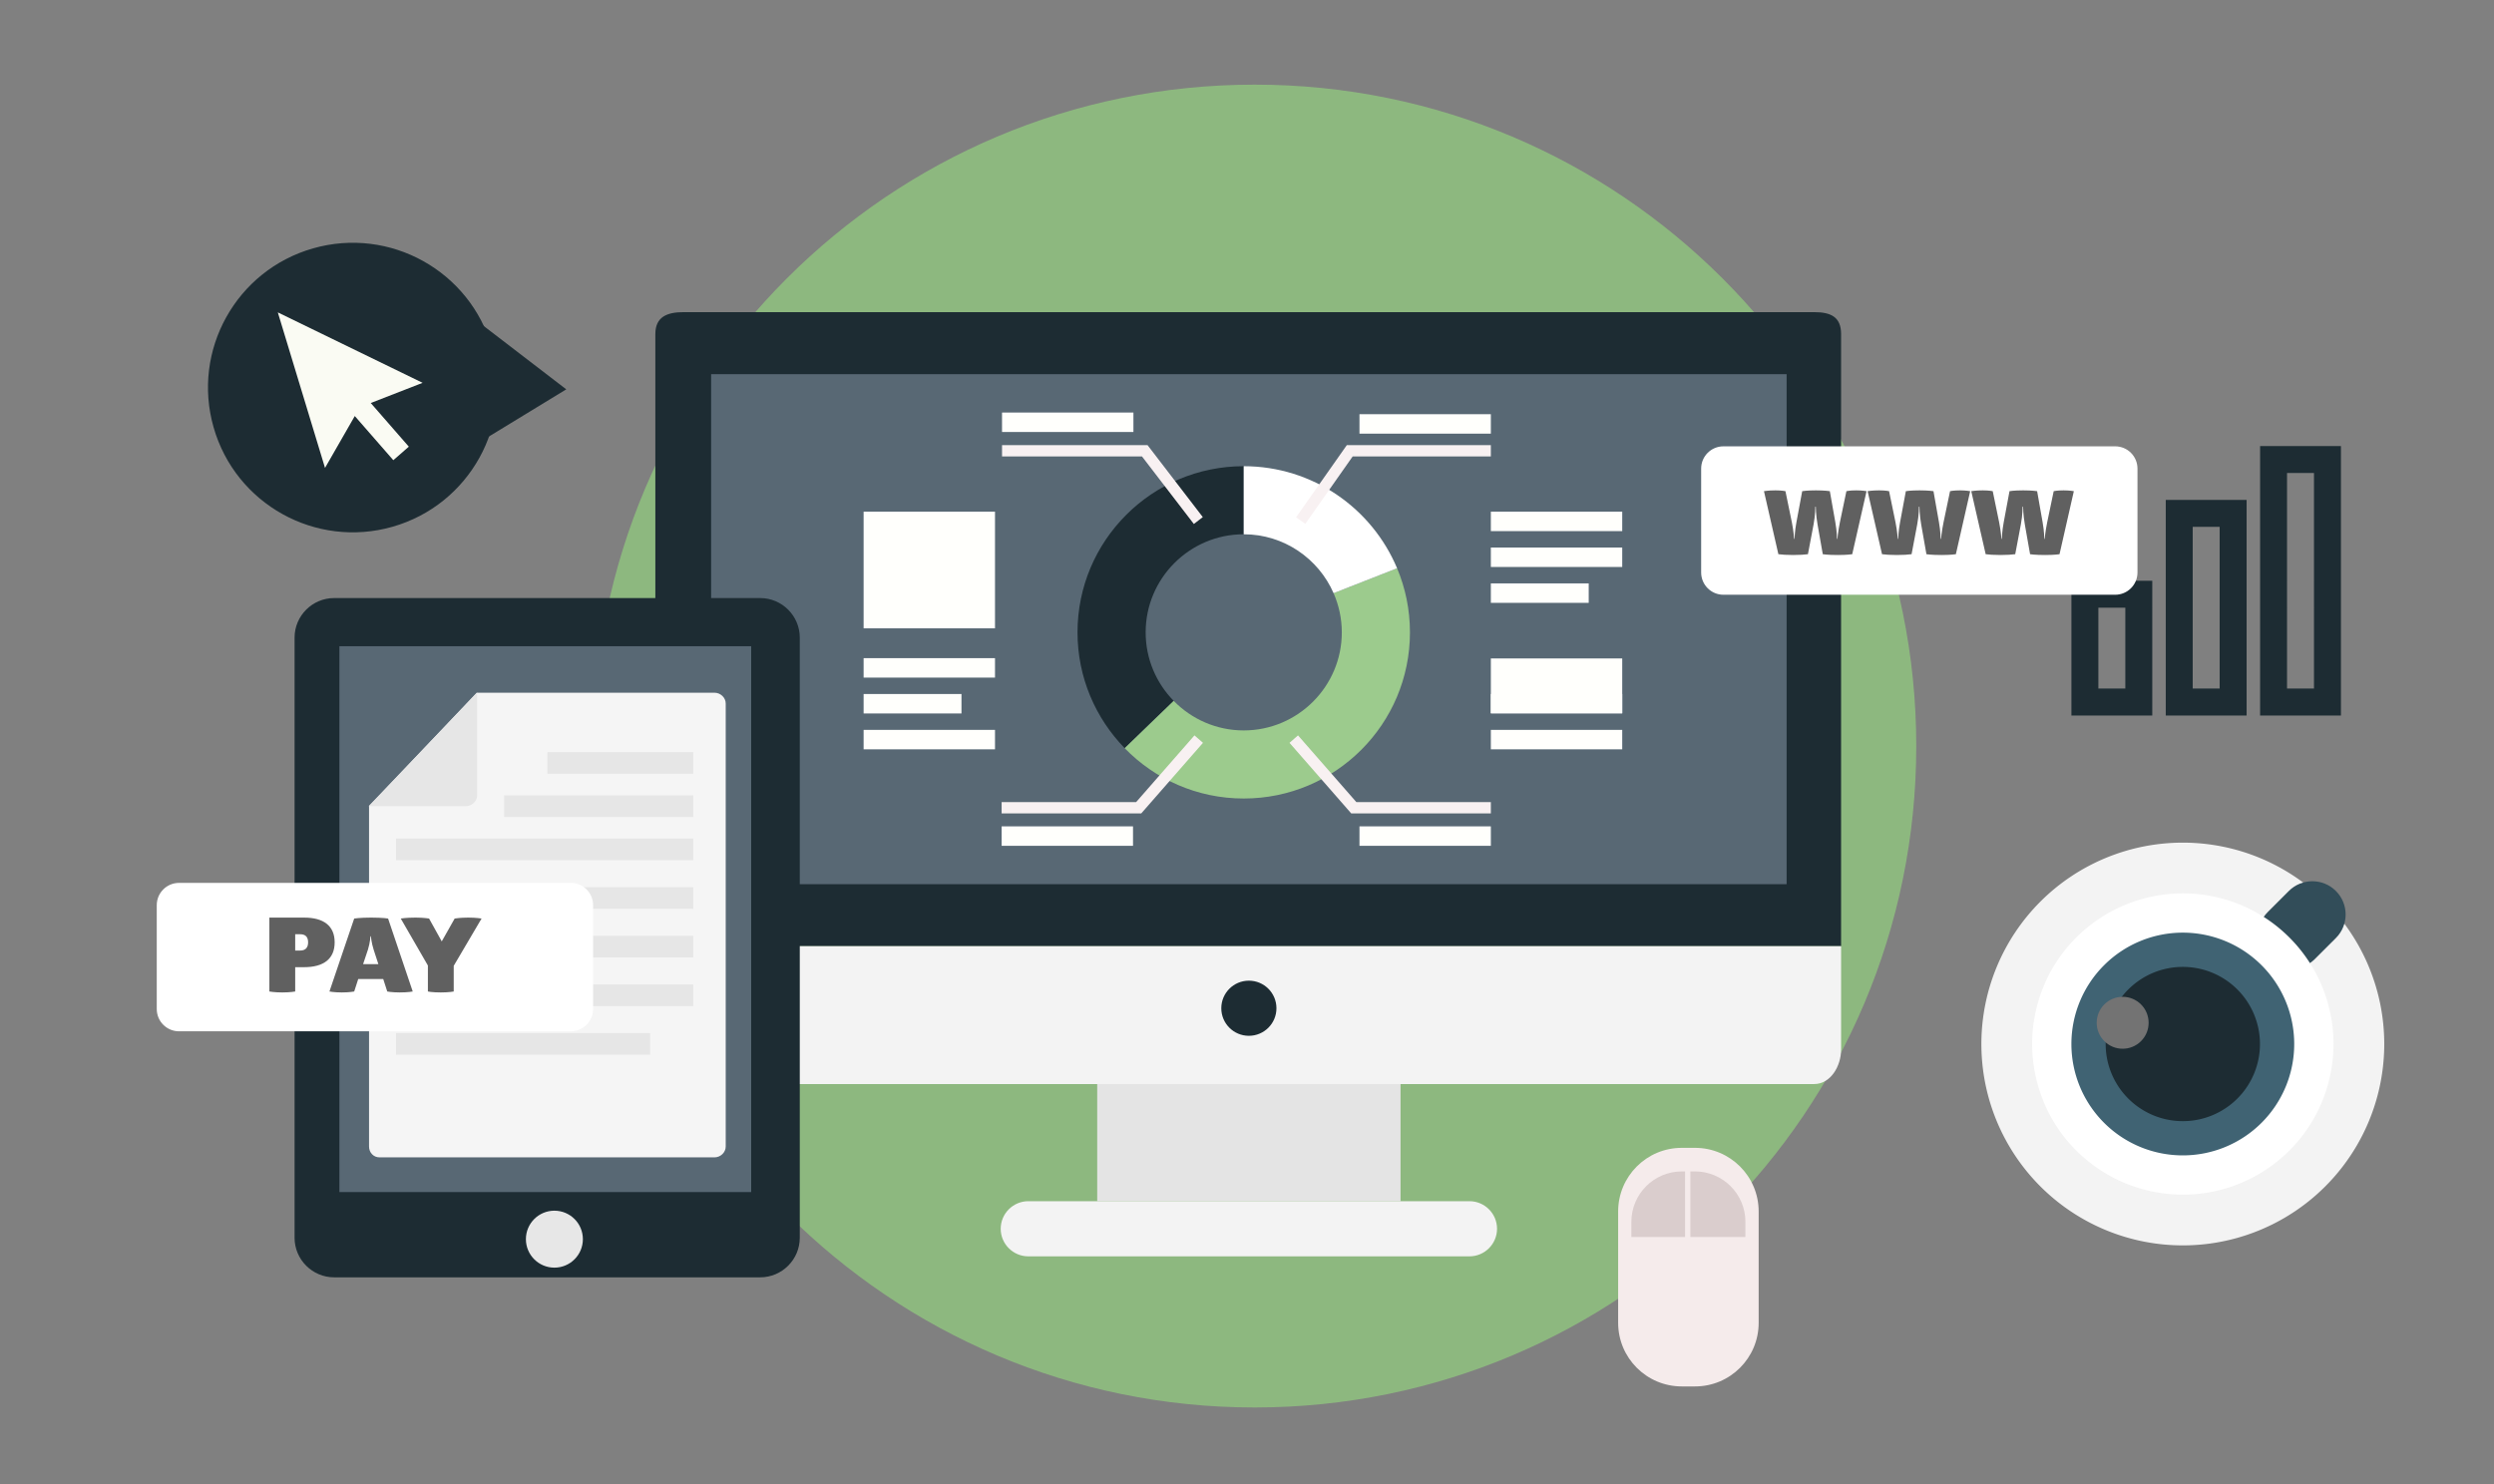 <?xml version="1.0" encoding="utf-8"?>
<svg id="master-artboard" viewBox="0 0 335.986 200" version="1.1" xmlns="http://www.w3.org/2000/svg" x="0px" y="0px" width="335.986px" height="200px" enable-background="new 0 0 335.986 235.19"><rect x="0" y="0" width="335.986" height="200" fill="#808080" stroke="none"/><rect id="ee-background" x="0" y="0" width="335.986" height="200" style="fill: white; fill-opacity: 0; pointer-events: none;"/>

<path fill="#8DB87F" d="M258.154,100.537c0,49.229-39.906,89.129-89.129,89.129c-49.219,0-89.126-39.9-89.126-89.129&#10;&#9;&#9;c0-49.229,39.907-89.13,89.126-89.13C218.248,11.407,258.154,51.308,258.154,100.537z" transform="matrix(1, 0, 0, 1, 0, -7.105427357601002e-15)"/>



<path d="M 321.201 140.688 A 27.137 27.137 0 0 1 294.064 167.825 A 27.137 27.137 0 0 1 266.927 140.688 A 27.137 27.137 0 0 1 294.064 113.551 A 27.137 27.137 0 0 1 321.201 140.688 Z" fill="#F3F3F3" transform="matrix(1, 0, 0, 1, 0, -7.105427357601002e-15)"/>
<path fill="#324D59" d="M314.686,120.066c1.75,1.748,1.752,4.588,0,6.34l-2.842,2.838c-1.75,1.752-4.588,1.752-6.338,0l0,0&#10;&#9;&#9;c-1.75-1.748-1.75-4.586,0-6.338l2.84-2.84C310.098,118.315,312.936,118.315,314.686,120.066L314.686,120.066z" transform="matrix(1, 0, 0, 1, 0, -7.105427357601002e-15)"/>
<path d="M 314.366 140.688 A 20.302 20.302 0 0 1 294.064 160.99 A 20.302 20.302 0 0 1 273.762 140.688 A 20.302 20.302 0 0 1 294.064 120.386 A 20.302 20.302 0 0 1 314.366 140.688 Z" fill="#FFFFFF" transform="matrix(1, 0, 0, 1, 0, -7.105427357601002e-15)"/>
<path d="M 309.071 140.688 A 15.008 15.008 0 0 1 294.063 155.696 A 15.008 15.008 0 0 1 279.055 140.688 A 15.008 15.008 0 0 1 294.063 125.68 A 15.008 15.008 0 0 1 309.071 140.688 Z" fill="#406373" transform="matrix(1, 0, 0, 1, 0, -7.105427357601002e-15)"/>
<path d="M 304.458 140.689 A 10.394 10.394 0 0 1 294.064 151.083 A 10.394 10.394 0 0 1 283.67 140.689 A 10.394 10.394 0 0 1 294.064 130.295 A 10.394 10.394 0 0 1 304.458 140.689 Z" fill="#1D2C33" transform="matrix(1, 0, 0, 1, 0, -7.105427357601002e-15)"/>
<path fill="#737373" d="M288.434,135.352c1.365,1.367,1.367,3.584,0,4.949s-3.582,1.365-4.949-0.002&#10;&#9;&#9;c-1.365-1.363-1.365-3.58,0-4.947C284.852,133.986,287.066,133.986,288.434,135.352z" transform="matrix(1, 0, 0, 1, 0, -7.105427357601002e-15)"/>





<path fill="#1D2C33" d="M36.61,23.727c10.359-2.955,21.154,3.047,24.107,13.408c2.955,10.359-3.045,21.153-13.404,24.108&#10;&#9;&#9;s-21.156-3.047-24.107-13.406C20.247,37.476,26.252,26.682,36.61,23.727z" transform="matrix(1, 0, 0, 1, 5.566, 9.741)"/>
<path d="M 55.938 51.164 L 68.631 43.422 L 56.999 34.492" fill="#1D2C33" transform="matrix(1, 0, 0, 1, 7.654, 9.045)"/>

<g transform="matrix(1, 0, 0, 1, 0, -7.105427357601002e-15)">
		<path d="M 147.814 145.154 H 188.678 V 161.869 H 147.814 V 145.154 Z" fill="#E4E4E4"/>
	</g><path fill="#1D2C33" d="M88.287,127.508V45.016c0-2.323,1.583-2.952,3.8-2.952h152.317c2.219,0,3.623,0.629,3.623,2.952v82.492&#10;&#9;&#9;&#9;H88.287z" transform="matrix(1, 0, 0, 1, 0, -1.4210854715202004e-14)"/><path fill="#F3F3F3" d="M88.287,127.508v13.934c0,2.215,1.583,4.641,3.8,4.641h152.317c2.219,0,3.623-2.426,3.623-4.641v-13.934&#10;&#9;&#9;&#9;H88.287z" transform="matrix(1, 0, 0, 1, 0, -1.4210854715202004e-14)"/><path d="M 95.801 50.421 H 240.688 V 119.149 H 95.801 V 50.421 Z" fill="#586874" transform="matrix(1, 0, 0, 1, 0, -1.4210854715202004e-14)"/><path fill="#F3F3F3" d="M201.678,165.586c0-2.045-1.668-3.717-3.713-3.717h-59.438c-2.046,0-3.715,1.672-3.715,3.717l0,0&#10;&#9;&#9;&#9;c0,2.043,1.668,3.715,3.715,3.715h59.438C200.01,169.301,201.678,167.629,201.678,165.586L201.678,165.586z" transform="matrix(1, 0, 0, 1, 0, -1.4210854715202004e-14)"/><path fill="#1D2C33" d="M171.959,135.867c0,2.051-1.66,3.715-3.716,3.715c-2.05,0-3.713-1.664-3.713-3.715&#10;&#9;&#9;&#9;c0-2.053,1.663-3.715,3.713-3.715C170.299,132.152,171.959,133.814,171.959,135.867z" transform="matrix(1, 0, 0, 1, 0, -1.4210854715202004e-14)"/>
<path fill="#1D2C33" d="M107.745,166.797c0,2.936-2.4,5.332-5.332,5.332h-57.4c-2.932,0-5.329-2.396-5.329-5.332V85.922&#10;&#9;&#9;c0-2.934,2.397-5.33,5.329-5.33h57.4c2.932,0,5.332,2.396,5.332,5.33V166.797z" transform="matrix(1, 0, 0, 1, 0, -7.105427357601002e-15)"/>
<path d="M 45.725 87.082 H 101.197 V 160.639 H 45.725 V 87.082 Z" fill="#586874" transform="matrix(1, 0, 0, 1, 0, -7.105427357601002e-15)"/>
<path fill="#E7E7E7" d="M78.524,166.986c0,2.117-1.715,3.838-3.838,3.838c-2.118,0-3.838-1.721-3.838-3.838&#10;&#9;&#9;c0-2.119,1.72-3.838,3.838-3.838C76.809,163.148,78.524,164.867,78.524,166.986z" transform="matrix(1, 0, 0, 1, 0, -7.105427357601002e-15)"/>
<g transform="matrix(1, 0, 0, 1, 0, -7.105427357601002e-15)">
		<path fill="#1D2C33" d="M154.34,85.214c0-7.287,5.929-13.217,13.211-13.217v-9.174c-12.363,0-22.391,10.027-22.391,22.391&#10;&#9;&#9;&#9;c0,6.074,2.43,11.572,6.355,15.608l6.6-6.376C155.78,92.063,154.34,88.802,154.34,85.214z"/>
	</g><path fill="#9CCB8D" d="M179.658,79.935c0.707,1.623,1.107,3.402,1.107,5.279c0,7.285-5.928,13.216-13.215,13.216&#10;&#9;&#9;&#9;c-3.692,0-7.037-1.529-9.435-3.983l-6.6,6.376c4.067,4.182,9.741,6.782,16.035,6.782c12.367,0,22.395-10.021,22.395-22.391&#10;&#9;&#9;&#9;c0-3.062-0.617-5.982-1.732-8.638L179.658,79.935z" transform="matrix(1, 0, 0, 1, 0, -1.4210854715202004e-14)"/><path fill="#FFFFFF" d="M179.658,79.935l8.555-3.358c-3.385-8.078-11.357-13.753-20.662-13.753v9.174&#10;&#9;&#9;&#9;C172.965,71.997,177.619,75.273,179.658,79.935z" transform="matrix(1, 0, 0, 1, 0, -1.4210854715202004e-14)"/>
<path d="M 160.831 70.61 L 153.845 61.508 L 134.992 61.508 L 134.992 59.986 L 154.595 59.986 L 162.038 69.683 Z" fill="#F8F1F2" transform="matrix(1, 0, 0, 1, 0, -7.105427357601002e-15)"/>
<path d="M 175.852 70.584 L 174.605 69.709 L 181.438 59.986 L 200.844 59.986 L 200.844 61.508 L 182.229 61.508 Z" fill="#F8F1F2" transform="matrix(1, 0, 0, 1, 0, -7.105427357601002e-15)"/>
<path d="M 200.844 109.613 L 182.035 109.613 L 173.72 100.101 L 174.866 99.099 L 182.727 108.09 L 200.844 108.09 Z" fill="#F8F1F2" transform="matrix(1, 0, 0, 1, 0, -7.105427357601002e-15)"/>
<path d="M 134.992 55.593 H 152.692 V 58.214 H 134.992 V 55.593 Z" fill="#FFFFFC" transform="matrix(1, 0, 0, 1, 0, -7.105427357601002e-15)"/>
<path d="M 116.344 88.69 H 134.044 V 91.311 H 116.344 V 88.69 Z" fill="#FFFFFC" transform="matrix(1, 0, 0, 1, 0, -7.105427357601002e-15)"/>
<path d="M 116.344 93.523 H 129.528 V 96.144 H 116.344 V 93.523 Z" fill="#FFFFFC" transform="matrix(1, 0, 0, 1, 0, -7.105427357601002e-15)"/>
<path d="M 116.344 98.356 H 134.044 V 100.977 H 116.344 V 98.356 Z" fill="#FFFFFC" transform="matrix(1, 0, 0, 1, 0, -7.105427357601002e-15)"/>
<path d="M 200.844 88.731 H 218.543 V 96.102 H 200.844 V 88.731 Z" fill="#FFFFFC" transform="matrix(1, 0, 0, 1, 0, -7.105427357601002e-15)"/>
<path d="M 200.844 93.523 H 218.543 V 96.144 H 200.844 V 93.523 Z" fill="#FFFFFC" transform="matrix(1, 0, 0, 1, 0, -7.105427357601002e-15)"/>
<path d="M 200.844 98.356 H 218.543 V 100.977 H 200.844 V 98.356 Z" fill="#FFFFFC" transform="matrix(1, 0, 0, 1, 0, -7.105427357601002e-15)"/>
<path d="M 200.844 68.95 H 218.543 V 71.571 H 200.844 V 68.95 Z" fill="#FFFFFC" transform="matrix(1, 0, 0, 1, 0, -7.105427357601002e-15)"/>
<path d="M 200.844 73.783 H 218.543 V 76.404 H 200.844 V 73.783 Z" fill="#FFFFFC" transform="matrix(1, 0, 0, 1, 0, -7.105427357601002e-15)"/>
<path d="M 200.844 78.616 H 214.028 V 81.237 H 200.844 V 78.616 Z" fill="#FFFFFC" transform="matrix(1, 0, 0, 1, 0, -7.105427357601002e-15)"/>
<path d="M 116.344 68.95 H 134.044 V 84.673 H 116.344 V 68.95 Z" fill="#FFFFFC" transform="matrix(1, 0, 0, 1, 0, -7.105427357601002e-15)"/>
<path d="M 183.145 55.816 H 200.844 V 58.437 H 183.145 V 55.816 Z" fill="#FFFFFC" transform="matrix(1, 0, 0, 1, 0, -7.105427357601002e-15)"/>
<path d="M 183.145 111.357 H 200.844 V 113.979 H 183.145 V 111.357 Z" fill="#FFFFFC" transform="matrix(1, 0, 0, 1, 0, -7.105427357601002e-15)"/>
<path d="M 153.747 109.613 L 134.938 109.613 L 134.938 108.09 L 153.056 108.09 L 160.916 99.099 L 162.062 100.101 Z" fill="#F8F1F2" transform="matrix(1, 0, 0, 1, 0, -7.105427357601002e-15)"/>
<path d="M 134.938 111.357 H 152.637 V 113.979 H 134.938 V 111.357 Z" fill="#FFFFFC" transform="matrix(1, 0, 0, 1, 0, -7.105427357601002e-15)"/>
<path fill="#F5EBEB" d="M264.059,200.871c0.002,4.734-3.838,8.574-8.57,8.574h-1.787c-4.732,0-8.572-3.836-8.572-8.572v-15.008&#10;&#9;&#9;c-0.002-4.732,3.836-8.572,8.57-8.572h1.787c4.732,0,8.572,3.838,8.572,8.57V200.871z" transform="matrix(1, 0, 0, 1, -27.136, -22.614)"/>
<path fill="#DACDCD" d="M254.148,187.918h-7.236v-2.053c0-3.74,3.045-6.785,6.787-6.785l0.445-0.002L254.148,187.918z" transform="matrix(1, 0, 0, 1, -27.136, -21.222)"/>
<path fill="#DACDCD" d="M262.271,187.918h-7.412v-8.84h0.623c3.744,0,6.789,3.045,6.791,6.785L262.271,187.918z" transform="matrix(1, 0, 0, 1, -27.136, -21.222)"/>


<path fill="#1D2C33" d="M279.057,96.42h10.893V78.264h-10.893V96.42z M282.688,81.894h3.631v10.894h-3.631V81.894z M291.766,96.42&#10;&#9;&#9;h10.893V67.37h-10.893V96.42z M295.396,71h3.631v21.787h-3.631V71z M304.475,96.42h10.893V60.107h-10.893V96.42z M311.736,92.787&#10;&#9;&#9;h-3.631V63.738h3.631V92.787z" transform="matrix(1, 0, 0, 1, 0, -7.105427357601002e-15)"/>

<path fill="#FFFFFF" d="M287.957,77.146c0,1.656-1.344,3-3,3h-52.781c-1.656,0-3-1.344-3-3v-14c0-1.656,1.344-3,3-3h52.781&#10;&#9;&#9;c1.656,0,3,1.344,3,3V77.146z" transform="matrix(1, 0, 0, 1, 0, -7.105427357601002e-15)"/>
<path fill="#606060" d="M244.855,70.677c-0.234-1.331-0.234-2.396-0.234-2.396h-0.069c0,0,0.015,1.089-0.233,2.396l-0.758,4.005&#10;&#9;&#9;c-0.414,0.061-1.144,0.109-1.984,0.109s-1.599-0.049-1.998-0.109l-1.942-8.494c0,0,0.619-0.108,1.543-0.108&#10;&#9;&#9;c0.868,0,1.351,0.108,1.351,0.108l0.867,4.211c0.234,1.162,0.304,2.215,0.304,2.215h0.055c0,0,0.027-1.041,0.248-2.202l0.785-4.224&#10;&#9;&#9;c0,0,0.606-0.108,1.847-0.108c1.199,0,1.874,0.108,1.874,0.108l0.744,4.211c0.221,1.234,0.221,2.215,0.221,2.215h0.055&#10;&#9;&#9;c0,0,0.083-0.98,0.331-2.202l0.882-4.224c0,0,0.454-0.108,1.336-0.108c0.813,0,1.378,0.108,1.378,0.108l-1.929,8.494&#10;&#9;&#9;c0,0-0.647,0.109-1.942,0.109c-1.393,0-2.026-0.109-2.026-0.109L244.855,70.677z" transform="matrix(1, 0, 0, 1, 0, -7.105427357601002e-15)"/><path fill="#606060" d="M258.818,70.677c-0.234-1.331-0.234-2.396-0.234-2.396h-0.069c0,0,0.015,1.089-0.233,2.396l-0.758,4.005&#10;&#9;&#9;c-0.414,0.061-1.144,0.109-1.984,0.109s-1.599-0.049-1.998-0.109l-1.942-8.494c0,0,0.619-0.108,1.543-0.108&#10;&#9;&#9;c0.868,0,1.351,0.108,1.351,0.108l0.867,4.211c0.234,1.162,0.304,2.215,0.304,2.215h0.055c0,0,0.027-1.041,0.248-2.202l0.785-4.224&#10;&#9;&#9;c0,0,0.606-0.108,1.847-0.108c1.199,0,1.874,0.108,1.874,0.108l0.744,4.211c0.221,1.234,0.221,2.215,0.221,2.215h0.055&#10;&#9;&#9;c0,0,0.083-0.98,0.331-2.202l0.882-4.224c0,0,0.454-0.108,1.336-0.108c0.813,0,1.378,0.108,1.378,0.108l-1.929,8.494&#10;&#9;&#9;c0,0-0.647,0.109-1.942,0.109c-1.393,0-2.026-0.109-2.026-0.109L258.818,70.677z" transform="matrix(1, 0, 0, 1, 0, -7.105427357601002e-15)"/><path fill="#606060" d="M272.781,70.677c-0.234-1.331-0.234-2.396-0.234-2.396h-0.069c0,0,0.015,1.089-0.233,2.396l-0.758,4.005&#10;&#9;&#9;c-0.414,0.061-1.144,0.109-1.984,0.109s-1.599-0.049-1.998-0.109l-1.942-8.494c0,0,0.619-0.108,1.543-0.108&#10;&#9;&#9;c0.868,0,1.351,0.108,1.351,0.108l0.867,4.211c0.234,1.162,0.304,2.215,0.304,2.215h0.055c0,0,0.027-1.041,0.248-2.202l0.785-4.224&#10;&#9;&#9;c0,0,0.606-0.108,1.847-0.108c1.199,0,1.874,0.108,1.874,0.108l0.744,4.211c0.221,1.234,0.221,2.215,0.221,2.215h0.055&#10;&#9;&#9;c0,0,0.083-0.98,0.331-2.202l0.882-4.224c0,0,0.454-0.108,1.336-0.108c0.813,0,1.378,0.108,1.378,0.108l-1.929,8.494&#10;&#9;&#9;c0,0-0.647,0.109-1.942,0.109c-1.393,0-2.026-0.109-2.026-0.109L272.781,70.677z" transform="matrix(1, 0, 0, 1, 0, -7.105427357601002e-15)"/>
<path fill="#F5F5F5" d="M64.223,93.349h32.035c0.801,0,1.509,0.654,1.509,1.456v59.701c0,0.801-0.708,1.455-1.509,1.455h-45.14&#10;&#9;&#9;c-0.801,0-1.402-0.654-1.402-1.455v-45.869L64.223,93.349z" transform="matrix(1, 0, 0, 1, 0, -7.105427357601002e-15)"/>
<path fill="#E6E6E6" d="M62.767,108.637c0.801,0,1.509-0.655,1.509-1.455V93.349l-14.614,15.288H62.767z" transform="matrix(1, 0, 0, 1, 0, -7.105427357601002e-15)"/>
<path d="M 73.741 101.356 H 93.399 V 104.269 H 73.741 V 101.356 Z" fill="#E6E6E6" transform="matrix(1, 0, 0, 1, 0, -7.105427357601002e-15)"/>
<path d="M 67.917 107.181 H 93.399 V 110.094 H 67.917 V 107.181 Z" fill="#E6E6E6" transform="matrix(1, 0, 0, 1, 0, -7.105427357601002e-15)"/>
<path d="M 53.355 113.006 H 93.399 V 115.918 H 53.355 V 113.006 Z" fill="#E6E6E6" transform="matrix(1, 0, 0, 1, 0, -7.105427357601002e-15)"/>
<path d="M 53.355 119.559 H 93.399 V 122.471 H 53.355 V 119.559 Z" fill="#E6E6E6" transform="matrix(1, 0, 0, 1, 0, -7.105427357601002e-15)"/>
<path d="M 53.355 126.111 H 93.399 V 129.021 H 53.355 V 126.111 Z" fill="#E6E6E6" transform="matrix(1, 0, 0, 1, 0, -7.105427357601002e-15)"/>
<path d="M 53.355 132.662 H 93.399 V 135.574 H 53.355 V 132.662 Z" fill="#E6E6E6" transform="matrix(1, 0, 0, 1, 0, -7.105427357601002e-15)"/>
<path d="M 53.355 139.215 H 87.574 V 142.129 H 53.355 V 139.215 Z" fill="#E6E6E6" transform="matrix(1, 0, 0, 1, 0, -7.105427357601002e-15)"/>
<path fill="#FFFFFF" d="M79.899,135.975c0,1.656-1.343,3-3,3h-52.78c-1.657,0-3-1.344-3-3v-14c0-1.656,1.343-3,3-3h52.78&#10;&#9;&#9;c1.657,0,3,1.343,3,3V135.975z" transform="matrix(1, 0, 0, 1, 0, -7.105427357601002e-15)"/>
<path fill="#606060" d="M39.769,133.611c0,0-0.67,0.127-1.74,0.127s-1.74-0.127-1.74-0.127v-9.959h4.677&#10;&#9;&#9;c2.633,0,4.118,1.107,4.118,3.334s-1.484,3.348-4.118,3.348h-1.197V133.611z M40.439,128.092c0.654,0,1.069-0.336,1.069-1.105&#10;&#9;&#9;c0-0.785-0.415-1.092-1.069-1.092h-0.67v2.197H40.439z" transform="matrix(1, 0, 0, 1, 0, -7.105427357601002e-15)"/><path fill="#606060" d="M50,123.652c1.58,0,2.282,0.127,2.282,0.127l3.32,9.832c0,0-0.606,0.127-1.756,0.127&#10;&#9;&#9;c-1.069,0-1.676-0.127-1.676-0.127l-0.542-1.68H48.26l-0.543,1.68c0,0-0.638,0.127-1.676,0.127s-1.66-0.127-1.66-0.127l3.335-9.832&#10;&#9;&#9;C47.717,123.779,48.483,123.652,50,123.652z M49.904,126.174c0,0-0.032,0.84-0.335,1.793l-0.654,1.961h2.059l-0.639-1.961&#10;&#9;&#9;c-0.303-0.953-0.367-1.793-0.367-1.793H49.904z" transform="matrix(1, 0, 0, 1, 0, -7.105427357601002e-15)"/><path fill="#606060" d="M63.055,123.652c1.133,0,1.82,0.127,1.82,0.127l-3.751,6.373v3.459c0,0-0.606,0.127-1.74,0.127&#10;&#9;&#9;c-1.213,0-1.74-0.127-1.74-0.127v-3.502l-3.655-6.33c0,0,0.702-0.127,1.995-0.127c1.101,0,1.819,0.127,1.819,0.127l1.708,3.08&#10;&#9;&#9;l1.74-3.08C61.252,123.779,62.002,123.652,63.055,123.652z" transform="matrix(1, 0, 0, 1, 0, -7.105427357601002e-15)"/>
<g transform="matrix(1, 0, 0, 1, 5.219, 10.089)">
		<path d="M 32.208 32.007 L 38.567 52.964 L 42.577 45.974 L 47.769 51.924 L 49.857 50.102 L 44.728 44.22 L 51.713 41.499 Z" fill="#FAFBF3"/>
	</g>
</svg>